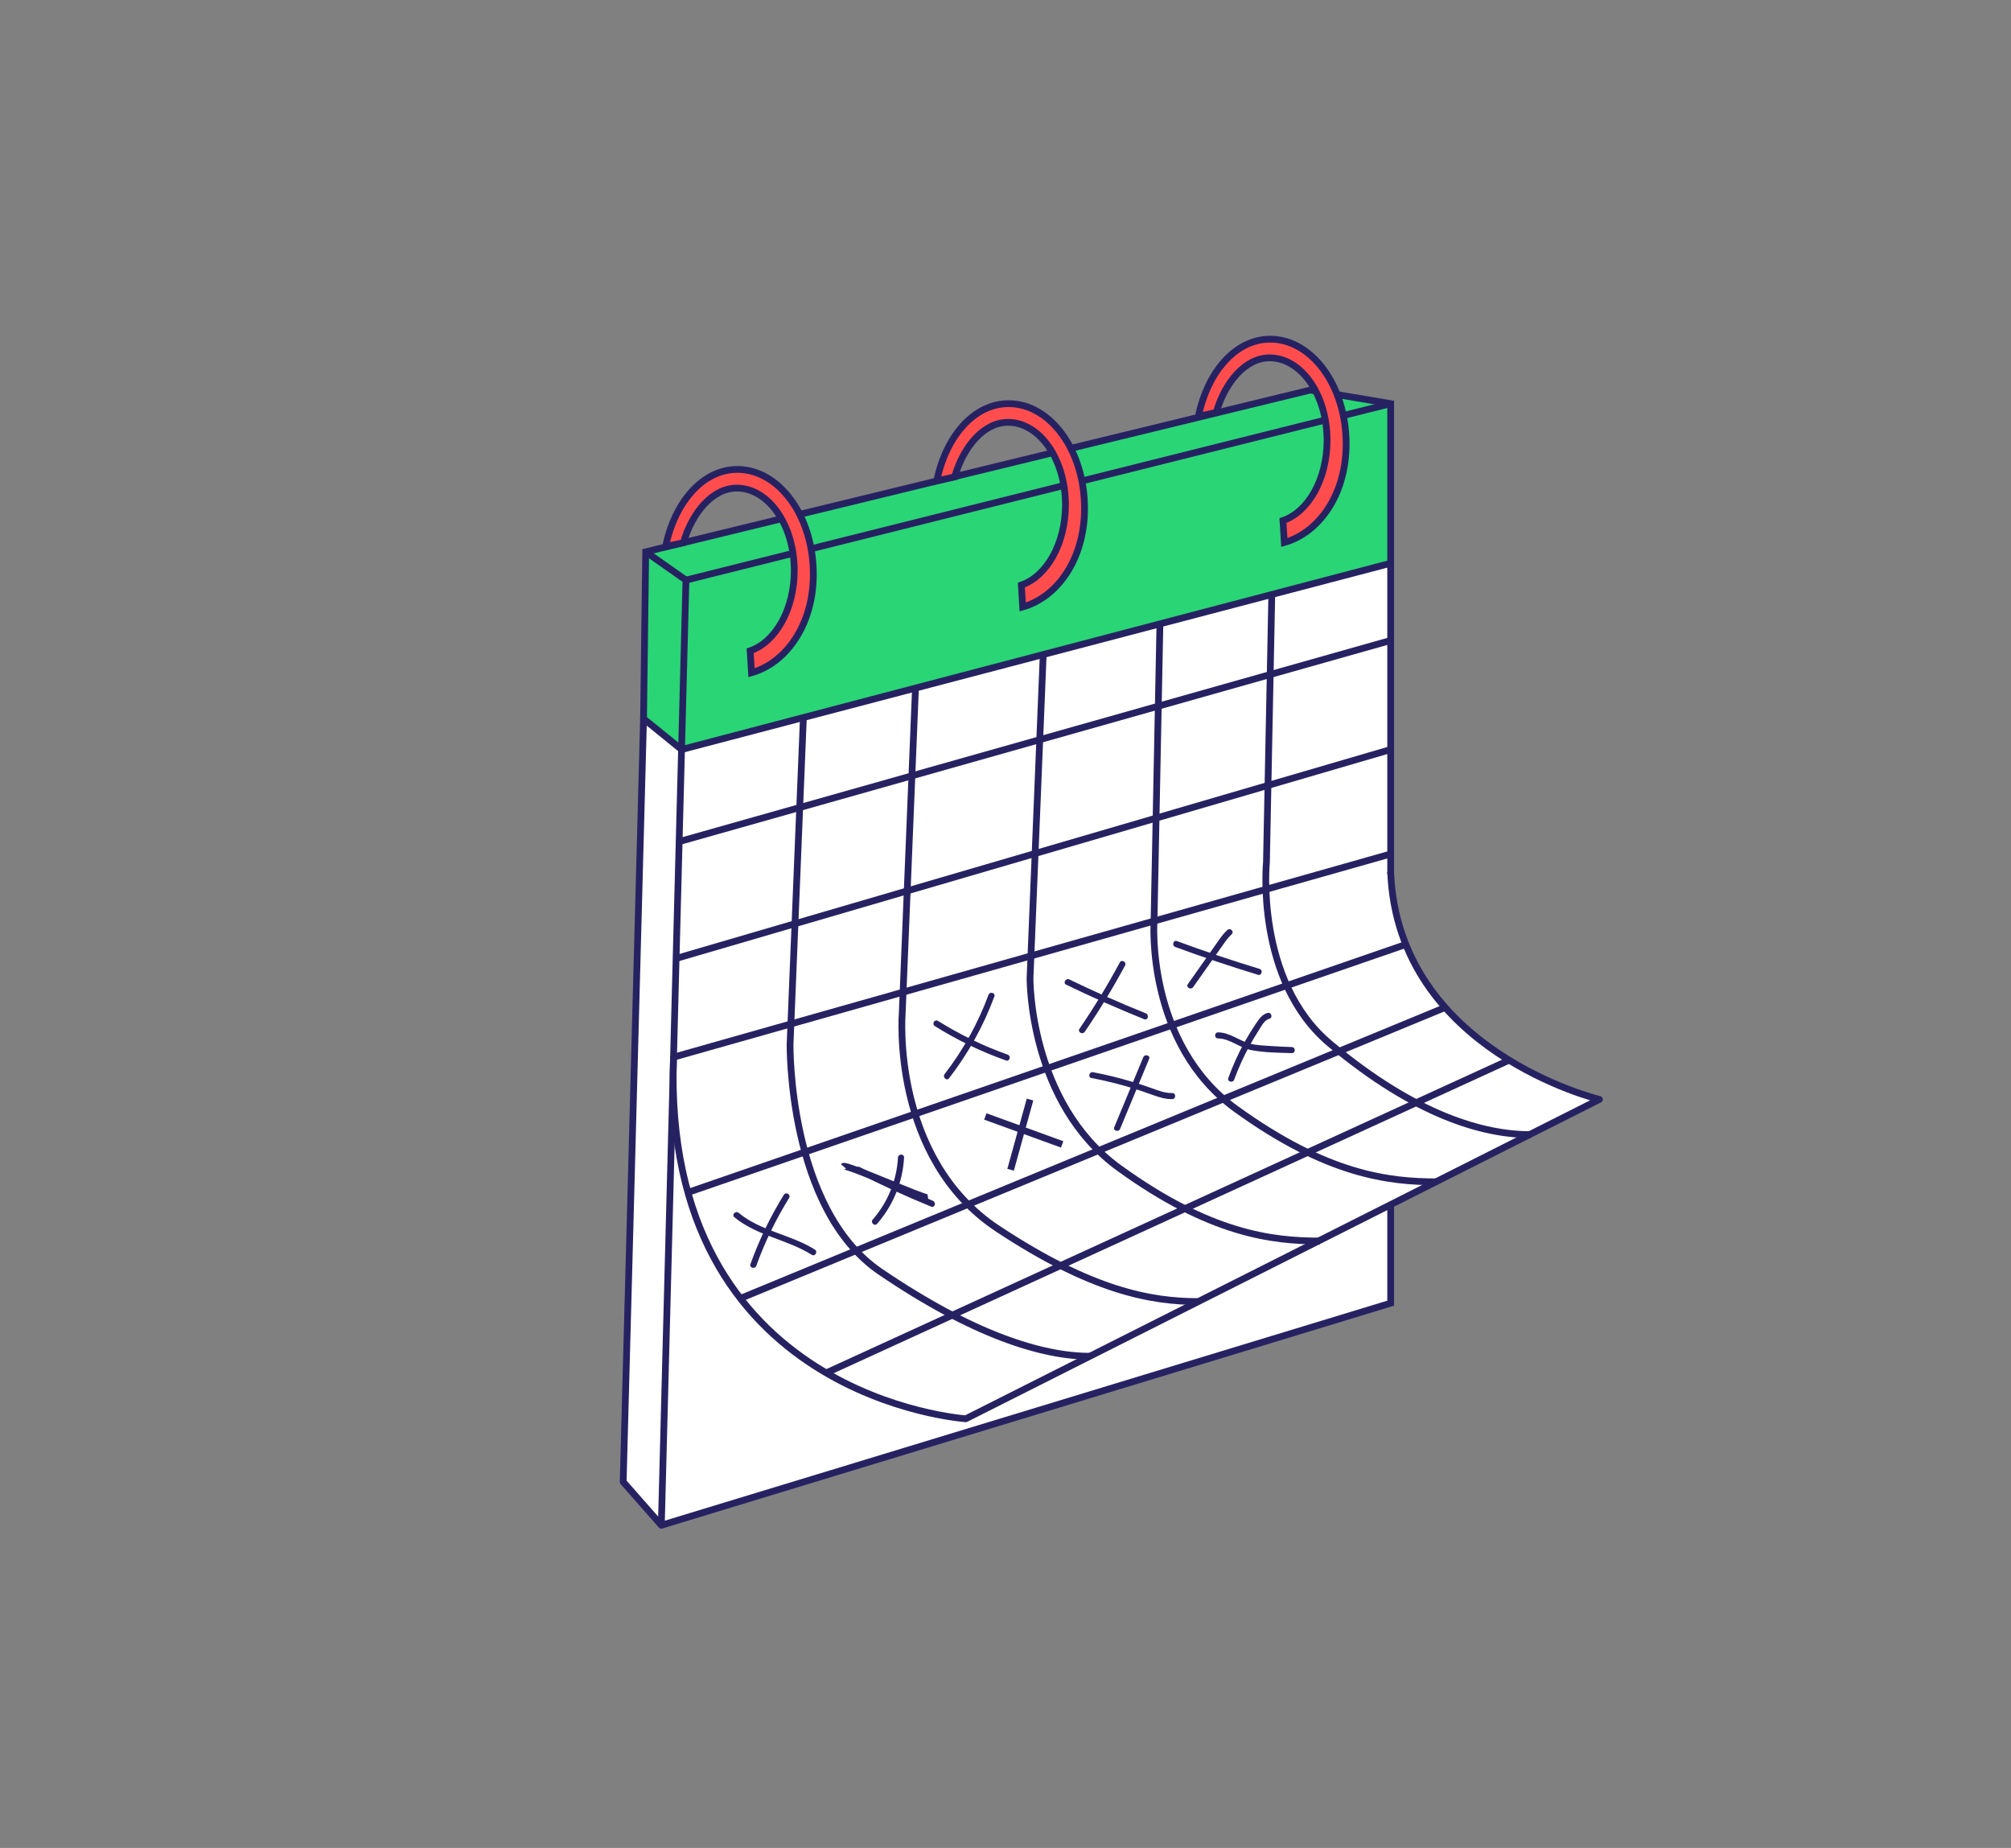 <?xml version="1.0" encoding="utf-8"?>
<!-- Generator: Adobe Illustrator 25.4.1, SVG Export Plug-In . SVG Version: 6.00 Build 0)  -->
<svg version="1.1" xmlns="http://www.w3.org/2000/svg" xmlns:xlink="http://www.w3.org/1999/xlink" x="0px" y="0px"
	 viewBox="0 0 297.27 273.12" style="enable-background:new 0 0 297.27 273.12;" xml:space="preserve">
<rect x="0" y="0" width="297.27" height="273.12" fill="#808080" stroke="none"/>
<style type="text/css">
	.st0{fill:#3B86FF;stroke:#262262;stroke-miterlimit:10;}
	.st1{fill:#F2F2F1;stroke:#262262;stroke-miterlimit:10;}
	.st2{fill:#F2F2F1;stroke:#262262;stroke-linecap:round;stroke-linejoin:round;stroke-miterlimit:10;}
	.st3{fill:#3B86FF;}
	.st4{fill:none;stroke:#262262;stroke-miterlimit:10;}
	.st5{fill:#2AD575;stroke:#2A255C;stroke-miterlimit:10;}
	.st6{fill:#262262;}
	.st7{fill:#FF4D4E;}
	.st8{fill:#FFF000;}
	.st9{fill:#FFFFFF;}
	.st10{fill:#F78F2D;stroke:#262262;stroke-miterlimit:10;}
	.st11{fill:none;stroke:#FFF000;stroke-miterlimit:10;}
	.st12{fill:#FFFFFF;stroke:#262262;stroke-miterlimit:10;}
	.st13{fill:#CB84F0;stroke:#262262;stroke-miterlimit:10;}
	.st14{fill:#AD5D46;}
	.st15{fill:#7B3525;}
	.st16{fill:#F78F2D;}
	.st17{fill:#2AD575;}
	.st18{fill:none;stroke:#FF4D4E;stroke-miterlimit:10;}
	.st19{fill:none;stroke:#2AD575;stroke-miterlimit:10;}
	.st20{fill:none;stroke:#3B86FF;stroke-miterlimit:10;}
	.st21{fill:#577CBC;}
	.st22{fill:none;stroke:#2A255C;stroke-miterlimit:10;}
	.st23{clip-path:url(#SVGID_00000030446683369145302500000004393877006221288341_);}
	.st24{fill:none;stroke:#404440;stroke-miterlimit:10;}
	.st25{clip-path:url(#SVGID_00000011018484396397311140000016471377735926109353_);}
	.st26{fill:none;stroke:#000000;stroke-miterlimit:10;}
	.st27{fill:none;stroke:#7B3525;stroke-miterlimit:10;}
	.st28{fill:none;stroke:#000000;stroke-linecap:round;stroke-miterlimit:10;}
	.st29{fill:#F2F2F1;}
	.st30{fill:none;stroke:#2A255C;stroke-linecap:round;stroke-linejoin:round;stroke-miterlimit:10;}
	.st31{fill:none;stroke:#2A255C;stroke-linecap:round;stroke-miterlimit:10;}
	.st32{fill:none;}
	.st33{fill:#66DCCC;}
	.st34{fill:#F18D1B;stroke:#262262;stroke-miterlimit:10;}
	.st35{fill:#FF4D4E;stroke:#262262;stroke-miterlimit:10;}
	.st36{fill:#66DCCC;stroke:#262262;stroke-miterlimit:10;}
	.st37{fill:#FFFFFF;stroke:#262262;stroke-linejoin:round;stroke-miterlimit:10;}
	.st38{fill:none;stroke:#262262;stroke-linejoin:round;stroke-miterlimit:10;}
	.st39{fill:#FF376E;stroke:#262262;stroke-miterlimit:10;}
	.st40{fill:#E84448;stroke:#262262;stroke-miterlimit:10;}
	.st41{fill:#E63066;stroke:#262262;stroke-miterlimit:10;}
	.st42{fill:#3B86FF;stroke:#2A255C;stroke-miterlimit:10;}
	.st43{fill:#FFF000;stroke:#262262;stroke-miterlimit:10;}
	.st44{fill:#FFEA00;stroke:#262262;stroke-miterlimit:10;}
	.st45{fill:#2AD575;stroke:#262262;stroke-miterlimit:10;}
	.st46{fill:#FF4D4E;stroke:#2A255C;stroke-miterlimit:10;}
	.st47{fill:#FFEA00;stroke:#2A255C;stroke-miterlimit:10;}
	.st48{fill:#F18D1B;}
	.st49{opacity:0.36;fill:none;stroke:#F2F2F1;stroke-miterlimit:10;}
	.st50{fill:#CB84F0;stroke:#262262;stroke-linecap:round;stroke-linejoin:round;stroke-miterlimit:10;}
	.st51{fill:#FFFFFF;stroke:#262262;stroke-linecap:round;stroke-linejoin:round;stroke-miterlimit:10;}
	.st52{fill:none;stroke:#262262;stroke-linecap:round;stroke-linejoin:round;stroke-miterlimit:10;}
	.st53{fill:#2AD575;stroke:#262262;stroke-linecap:round;stroke-linejoin:round;stroke-miterlimit:10;}
	.st54{fill:#FFF000;stroke:#262262;stroke-linecap:round;stroke-linejoin:round;stroke-miterlimit:10;}
	.st55{fill:#2A255C;stroke:#262262;stroke-miterlimit:10;}
</style>
<g id="ECP">
	<g id="Capa_18">
	</g>
	<g id="Capa_19">
	</g>
	<g id="Capa_20">
	</g>
	<g id="Capa_20_copia">
	</g>
	<g id="Capa_21">
	</g>
	<g id="Capa_23">
	</g>
	<g id="Capa_22">
		<g id="Capa_24">
		</g>
	</g>
	<g id="Capa_26">
	</g>
</g>
<g id="Effective">
	<g id="Capa_36">
	</g>
	<g id="Capa_35">
	</g>
	<g id="Capa_38">
	</g>
	<g id="Capa_39">
		<g id="Capa_40">
		</g>
	</g>
	<g id="Capa_41">
	</g>
</g>
<g id="Condoms">
	<g id="Capa_42">
	</g>
	<g id="Capa_43">
	</g>
	<g id="Capa_44">
	</g>
	<g id="Capa_45">
	</g>
	<g id="Capa_46">
	</g>
	<g id="Capa_47">
	</g>
	<g id="Capa_48">
	</g>
	<g id="Capa_49">
	</g>
</g>
<g id="Capa_51">
</g>
<g id="Capa_52">
</g>
<g id="Capa_54">
</g>
<g id="Capa_53">
	<g id="Capa_55">
	</g>
</g>
<g id="Capa_56">
</g>
<g id="Capa_57">
</g>
<g id="Capa_58">
</g>
<g id="Capa_59">
</g>
<g id="Capa_60">
</g>
<g id="Capa_61">
	<g>
		<path class="st9" d="M95.13,102.55l110.44-24.16c0,0,0.23,38.89,0,49.23c-0.62,27.6,30.86,34.87,30.86,34.87l-30.86,15.55v14.56
			L97.76,225.43l-5.63-6.42L95.13,102.55"/>
		<polygon class="st45" points="100.75,110.78 205.57,83.25 205.57,59.66 193.69,57.65 95.45,81.56 95.13,106.22 		"/>
		<line class="st4" x1="101.4" y1="85.74" x2="95.45" y2="81.56"/>
		<polyline class="st38" points="95.13,106.22 92.12,219.02 97.76,225.43 101.4,85.74 205.57,59.66 		"/>
		<line class="st4" x1="205.57" y1="129.23" x2="205.57" y2="83.25"/>
		<polyline class="st4" points="97.76,225.43 205.57,192.61 205.57,178.04 		"/>
		<path class="st38" d="M205.57,128.88c1.06,26.47,30.86,33.61,30.86,33.61l-93.66,47.2c0,0-45.02-2.94-43.21-53.44l106.01-30.03"/>
		<path class="st4" d="M118.75,106.24l-1.96,48.08c0,0-0.34,24.32,13.33,33.63c13.67,9.31,23.94,12.51,30.99,12.5"/>
		<path class="st4" d="M135.33,101.64l-1.96,48.08c0,0-1.75,21.39,14.13,31.89c13.8,9.13,22.6,10.77,29.65,10.76"/>
		<path class="st4" d="M154.22,96.51l-1.96,48.08c0,0-0.17,18.39,13.21,28.07c13.4,9.7,22.6,10.77,29.65,10.76"/>
		<path class="st4" d="M171.47,91.8l-0.88,44.42c0,0-1.24,18.01,12.13,27.69c13.4,9.7,22.6,10.77,29.65,10.76"/>
		<path class="st4" d="M188,87.79l-0.79,39.62c0,0-1.74,17.55,9.41,26.87c12.7,10.61,22.67,13.43,29.73,13.42"/>
		<line class="st4" x1="100.39" y1="124.39" x2="205.57" y2="94.66"/>
		<line class="st4" x1="99.94" y1="141.66" x2="205.57" y2="110.78"/>
		<line class="st38" x1="101.69" y1="176.24" x2="207.81" y2="139.59"/>
		<line class="st38" x1="109.45" y1="191.9" x2="213.63" y2="148.9"/>
		<line class="st38" x1="122.14" y1="202.91" x2="223.08" y2="156.69"/>
		<line class="st38" x1="152.26" y1="162.51" x2="149.39" y2="172.89"/>
		<line class="st38" x1="145.65" y1="165.01" x2="157.01" y2="169.14"/>
		<path class="st4" d="M124.68,172.39c0.34-0.39,11.81,4.74,12.5,4.64"/>
		<g>
			<g>
				<path class="st6" d="M132.74,171.08c-0.18,3.37-1.5,6.62-3.73,9.16c-0.38,0.43,0.25,1.07,0.64,0.64c2.39-2.73,3.8-6.18,3.99-9.8
					C133.67,170.5,132.77,170.51,132.74,171.08L132.74,171.08z"/>
			</g>
		</g>
		<g>
			<g>
				<path class="st6" d="M126.64,173.28c3.59,1.85,7.27,3.54,11.01,5.06c0.54,0.22,0.77-0.65,0.24-0.87
					c-3.67-1.5-7.27-3.16-10.79-4.97C126.58,172.24,126.13,173.02,126.64,173.28L126.64,173.28z"/>
			</g>
		</g>
		<g>
			<g>
				<path class="st6" d="M161.34,159.33c2.05,0.39,4.08,0.89,6.08,1.5c1,0.31,1.99,0.64,2.97,1c0.94,0.34,1.88,0.64,2.89,0.62
					c0.58-0.01,0.58-0.91,0-0.9c-1.08,0.03-2.07-0.38-3.07-0.73c-0.91-0.33-1.83-0.63-2.76-0.91c-1.93-0.58-3.89-1.06-5.87-1.44
					C161.02,158.36,160.77,159.22,161.34,159.33L161.34,159.33z"/>
			</g>
		</g>
		<g>
			<g>
				<path class="st6" d="M169,156.26c-1.43,3.45-2.86,6.9-4.29,10.34c-0.22,0.53,0.65,0.77,0.87,0.24c1.43-3.45,2.86-6.9,4.29-10.34
					C170.09,155.97,169.22,155.74,169,156.26L169,156.26z"/>
			</g>
		</g>
		<g>
			<g>
				<path class="st6" d="M180.06,153.48c1.76,0.02,3.18,1.39,4.88,1.72c1.95,0.38,4.04,0.39,6.02,0.45c0.58,0.02,0.58-0.88,0-0.9
					c-1.04-0.03-2.07-0.08-3.11-0.15c-1.01-0.07-2.06-0.09-3.05-0.35c-1.65-0.43-2.98-1.65-4.74-1.67
					C179.48,152.58,179.48,153.48,180.06,153.48L180.06,153.48z"/>
			</g>
		</g>
		<g>
			<g>
				<path class="st6" d="M187.39,149.71c-0.84,0.2-1.31,0.96-1.77,1.63c-0.56,0.83-1.09,1.69-1.58,2.56
					c-0.97,1.74-1.79,3.56-2.47,5.43c-0.2,0.55,0.67,0.78,0.87,0.24c0.62-1.69,1.36-3.34,2.22-4.92c0.43-0.78,0.89-1.55,1.37-2.3
					c0.39-0.6,0.85-1.59,1.6-1.77C188.19,150.44,187.95,149.57,187.39,149.71L187.39,149.71z"/>
			</g>
		</g>
		<g>
			<g>
				<path class="st6" d="M146.12,147.04c-1.55,4.2-3.74,8.16-6.48,11.7c-0.35,0.45,0.28,1.09,0.64,0.64
					c2.84-3.67,5.1-7.74,6.71-12.1C147.19,146.73,146.32,146.5,146.12,147.04L146.12,147.04z"/>
			</g>
		</g>
		<g>
			<g>
				<path class="st6" d="M138.19,151.66c3.31,2.07,6.84,3.77,10.52,5.08c0.55,0.19,0.78-0.67,0.24-0.87
					c-3.61-1.28-7.06-2.96-10.31-4.99C138.15,150.58,137.7,151.35,138.19,151.66L138.19,151.66z"/>
			</g>
		</g>
		<g>
			<g>
				<path class="st6" d="M157.61,145.54c3.78,1.83,7.63,3.53,11.53,5.1c0.54,0.22,0.77-0.65,0.24-0.87
					c-3.83-1.54-7.6-3.21-11.31-5.01C157.54,144.51,157.08,145.29,157.61,145.54L157.61,145.54z"/>
			</g>
		</g>
		<g>
			<g>
				<path class="st6" d="M165.53,142.25c-1.81,3.37-3.8,6.64-5.96,9.8c-0.33,0.48,0.45,0.93,0.78,0.45c2.16-3.16,4.14-6.43,5.96-9.8
					C166.58,142.2,165.81,141.74,165.53,142.25L165.53,142.25z"/>
			</g>
		</g>
		<g>
			<g>
				<path class="st6" d="M173.73,139.96c4.03,1.49,8.11,2.86,12.22,4.11c0.56,0.17,0.79-0.7,0.24-0.87
					c-4.11-1.25-8.19-2.62-12.22-4.11C173.43,138.89,173.19,139.76,173.73,139.96L173.73,139.96z"/>
			</g>
		</g>
		<g>
			<g>
				<path class="st6" d="M181.43,137.45c-0.54,0.49-0.97,1.09-1.39,1.69c-0.49,0.7-0.99,1.4-1.48,2.1c-0.99,1.4-1.98,2.81-2.97,4.21
					c-0.33,0.47,0.45,0.92,0.78,0.45c0.96-1.36,1.92-2.72,2.88-4.08c0.48-0.68,0.96-1.36,1.44-2.04c0.42-0.6,0.84-1.2,1.38-1.7
					C182.5,137.69,181.86,137.06,181.43,137.45L181.43,137.45z"/>
			</g>
		</g>
		<g>
			<g>
				<path class="st6" d="M108.55,179.9c3.34,2.77,7.83,3.28,11.45,5.56c0.49,0.31,0.94-0.47,0.45-0.78c-3.54-2.22-8-2.71-11.26-5.42
					C108.75,178.89,108.11,179.53,108.55,179.9L108.55,179.9z"/>
			</g>
		</g>
		<g>
			<g>
				<path class="st6" d="M115.87,176.59c-2,3.23-3.65,6.67-4.94,10.25c-0.2,0.55,0.67,0.78,0.87,0.24
					c1.26-3.51,2.89-6.86,4.85-10.03C116.95,176.55,116.17,176.1,115.87,176.59L115.87,176.59z"/>
			</g>
		</g>
		<path class="st35" d="M111.09,99.43c5.12-1.45,9.14-7.07,9.14-14.56c0-8.55-5.04-15.49-11.23-15.49c-5.15,0-9.28,4.9-10.61,11.41
			l2.64-0.58c1.27-4.45,4.31-8.07,7.87-8.07c4.7,0,8.51,5.46,8.51,12.2c0,5.75-2.78,10.57-6.52,11.85L111.09,99.43z"/>
		<path class="st35" d="M151.18,89.71c5.12-1.45,9.14-7.07,9.14-14.56c0-8.55-5.04-15.49-11.23-15.49c-5.15,0-9.28,4.9-10.61,11.41
			l2.64-0.58c1.27-4.45,4.31-8.07,7.87-8.07c4.7,0,8.51,5.46,8.51,12.2c0,5.75-2.78,10.57-6.52,11.85L151.18,89.71z"/>
		<path class="st35" d="M189.85,80.18c5.12-1.45,9.14-7.07,9.14-14.56c0-8.55-5.04-15.49-11.23-15.49c-5.15,0-9.28,4.9-10.61,11.41
			l2.64-0.58c1.27-4.45,4.31-8.07,7.87-8.07c4.7,0,8.51,5.46,8.51,12.2c0,5.75-2.78,10.57-6.52,11.85L189.85,80.18z"/>
	</g>
</g>
<g id="Capa_63">
</g>
</svg>
